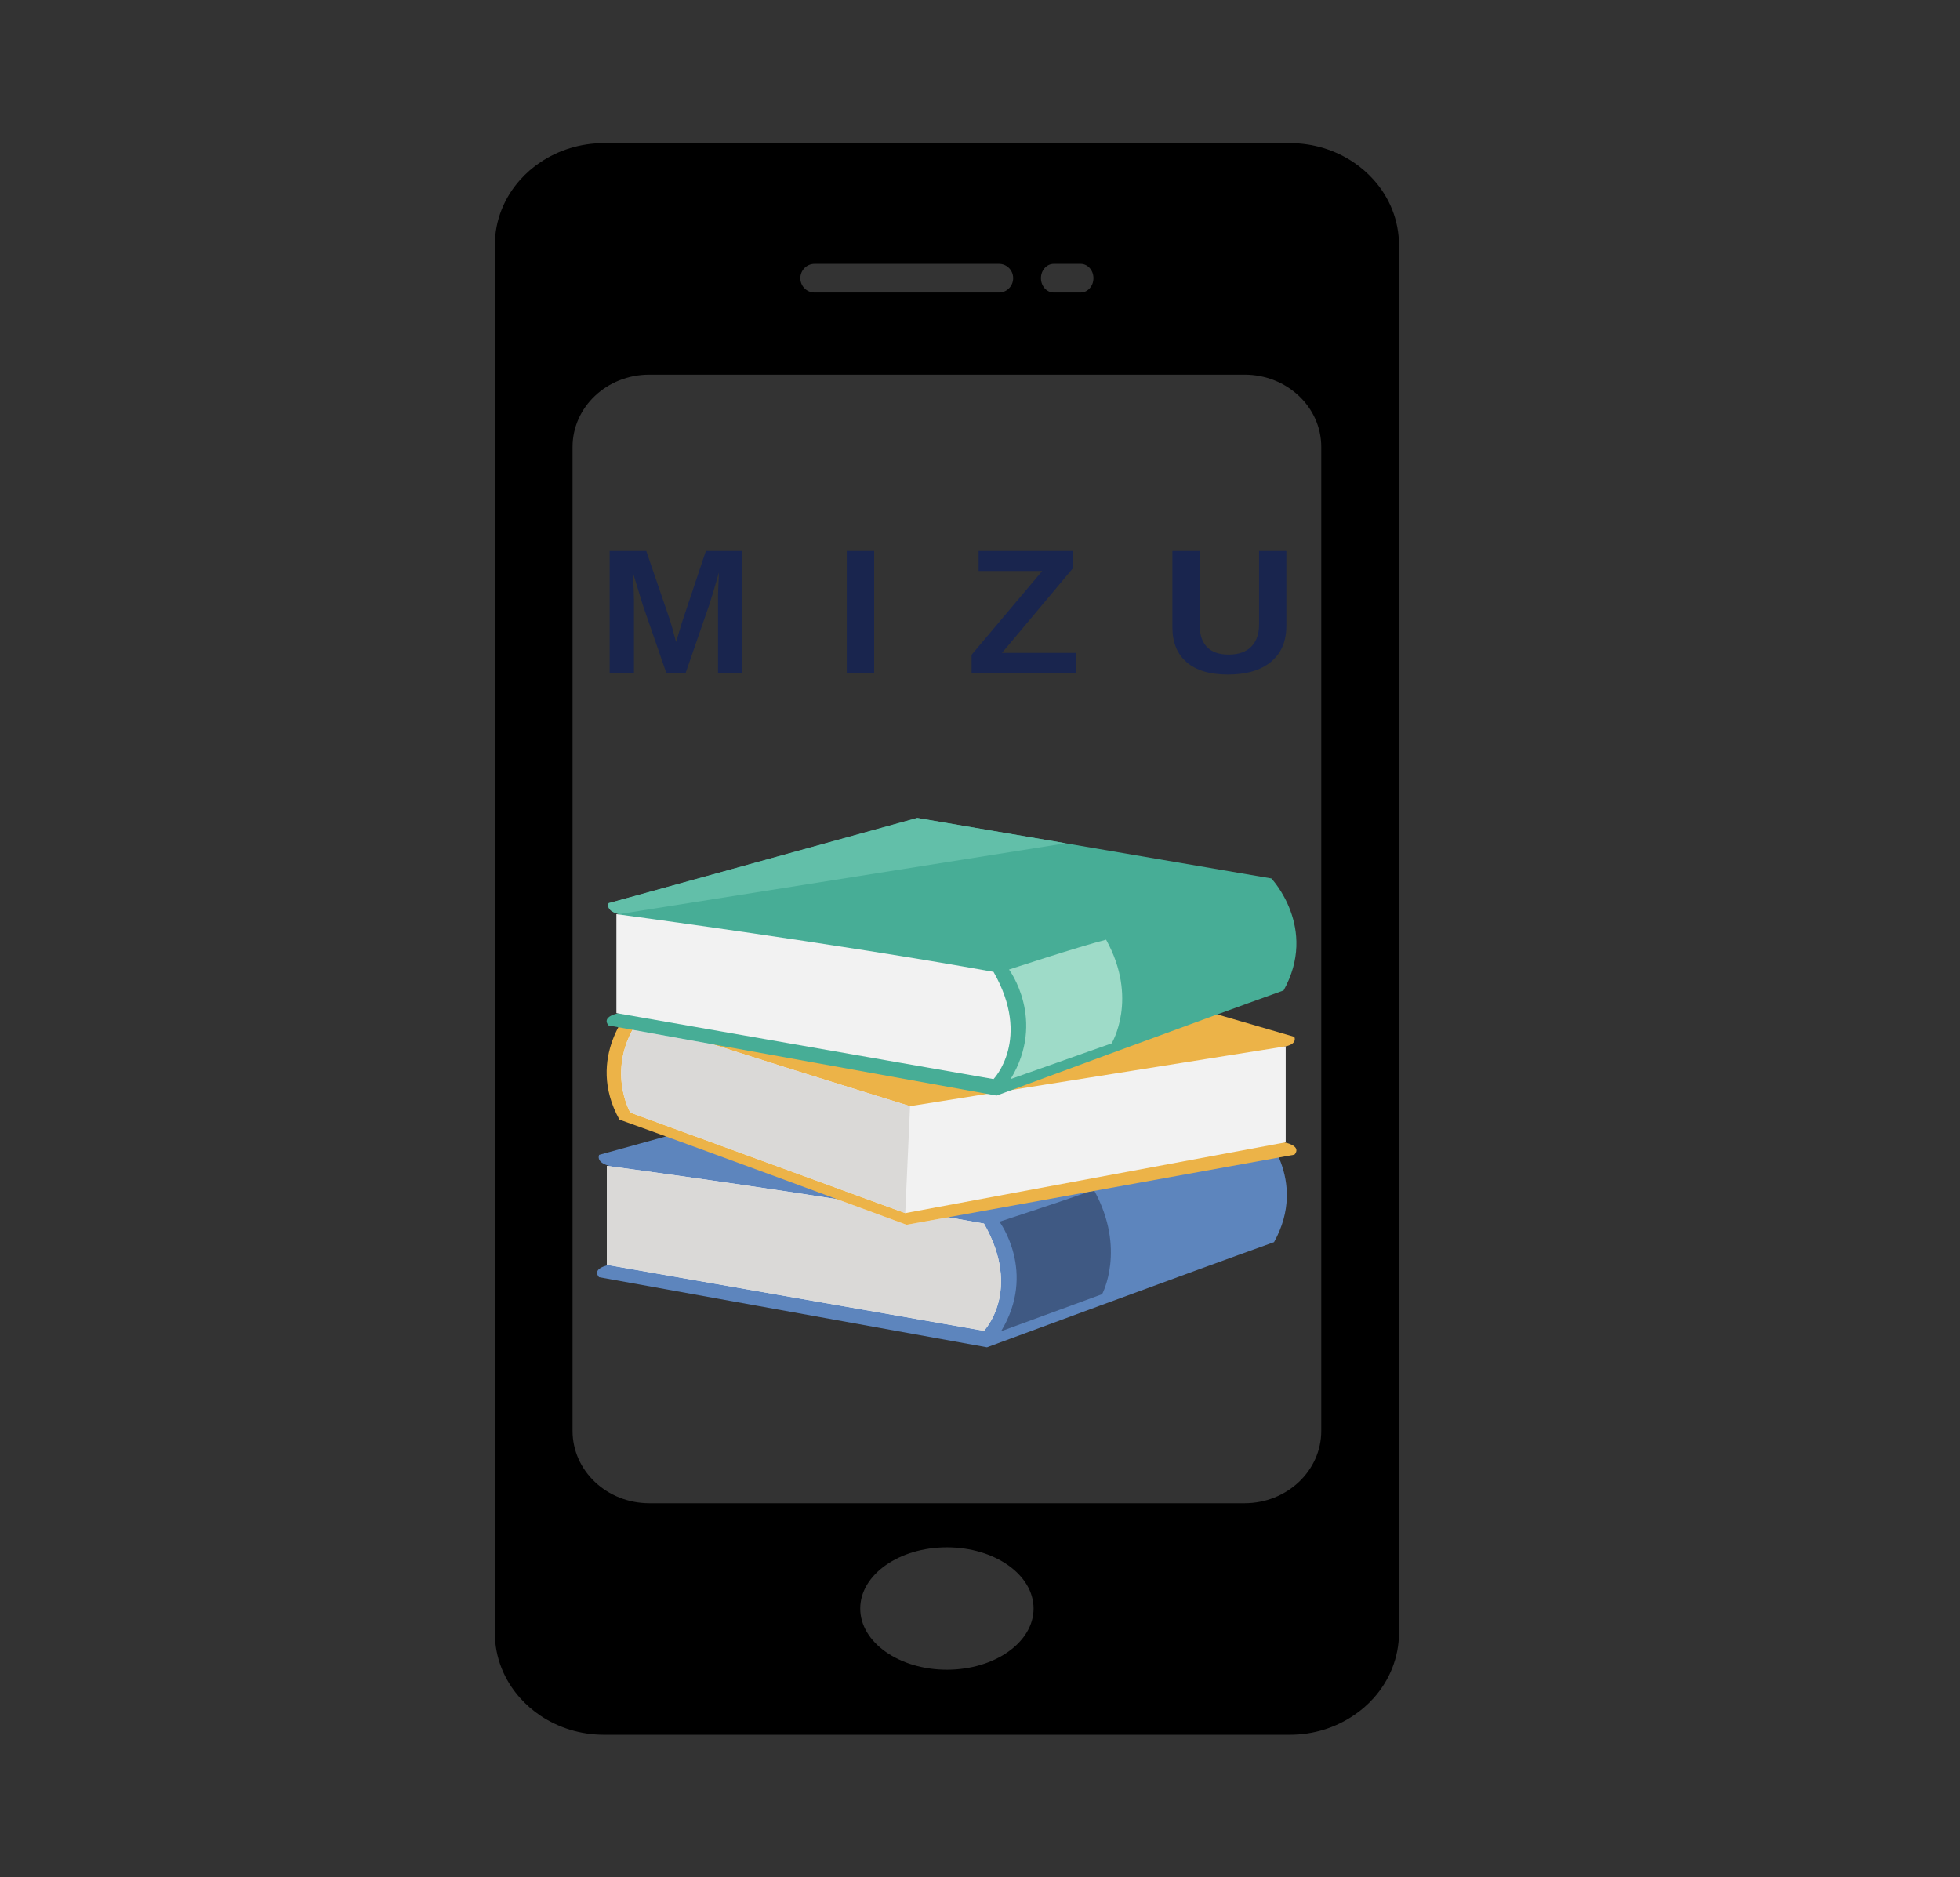 <svg width="118" height="113" viewBox="0 0 118 113" fill="none" xmlns="http://www.w3.org/2000/svg">
<rect x="0" y="0" width="118" height="113" fill="#333333" stroke="none"/>
<path d="M36.068 69.524L54.644 64.394L75.964 68.035C75.964 68.035 78.795 71.013 76.703 74.778C71.838 76.515 59.421 81.108 59.421 81.108L36.068 76.888C36.068 76.888 35.537 76.391 36.687 76.143C36.687 74.695 36.687 70.186 36.687 70.186C36.687 70.186 35.892 70.021 36.068 69.524Z" fill="#5D85BD"/>
<path d="M60.267 80.143C62.436 76.582 60.171 73.549 60.171 73.549C60.171 73.549 63.714 72.393 65.516 71.755L65.884 71.688C67.809 75.211 66.351 77.911 66.351 77.911L60.267 80.143Z" fill="#3F5983"/>
<path d="M36.533 70.186V76.143L59.238 80.115C59.238 80.115 61.553 77.715 59.238 73.661C49.623 71.923 36.533 70.186 36.533 70.186Z" fill="#F2F2F2"/>
<path d="M59.238 80.115L36.533 76.143V70.186C36.533 70.186 43.132 71.062 50.399 72.192C52.833 73.089 54.574 73.733 54.574 73.733L57.077 73.281C57.812 73.406 58.534 73.534 59.238 73.661C60.01 75.013 60.267 76.181 60.267 77.138C60.267 79.048 59.238 80.115 59.238 80.115Z" fill="#DAD9D7"/>
<path d="M77.927 62.418L59.35 57.018L38.032 60.66C38.032 60.66 35.201 63.638 37.293 67.402C42.158 69.141 54.574 73.733 54.574 73.733L77.927 69.513C77.927 69.513 78.458 69.016 77.308 68.768C77.308 67.32 77.308 63.006 77.308 63.006C77.308 63.006 78.104 62.915 77.927 62.418Z" fill="#ECB348"/>
<path d="M77.405 68.768L54.5 73.031L37.95 66.98C37.95 66.98 36.412 64.314 38.462 61.378C41.728 62.576 54.789 66.59 54.789 66.59L77.405 62.989V68.768Z" fill="#F2F2F2"/>
<path d="M54.5 73.031L37.95 66.98C37.95 66.98 37.395 66.019 37.397 64.617C37.397 63.847 37.563 62.944 38.08 61.993L42.923 62.869C47.942 64.485 54.789 66.59 54.789 66.59L54.5 73.031Z" fill="#DAD9D7"/>
<path d="M36.644 54.371L55.221 49.241L76.54 52.882C76.54 52.882 79.371 55.86 77.279 59.624C72.413 61.362 59.998 65.954 59.998 65.954L36.644 61.734C36.644 61.734 36.114 61.238 37.264 60.989C37.264 59.542 37.264 55.032 37.264 55.032C37.264 55.032 36.468 54.867 36.644 54.371Z" fill="#47AD96"/>
<path d="M64.155 50.766L55.221 49.241L64.155 50.766Z" fill="white"/>
<path d="M37.264 55.032C37.264 55.032 36.617 54.898 36.619 54.51C36.619 54.466 36.626 54.42 36.644 54.371L55.221 49.241L64.155 50.766L37.264 55.032Z" fill="#62BFA9"/>
<path d="M37.11 55.032V60.989L59.814 64.961C59.814 64.961 62.13 62.562 59.814 58.507C50.199 56.77 37.11 55.032 37.11 55.032Z" fill="#F2F2F2"/>
<path d="M60.842 64.961C63.012 61.4 60.747 58.367 60.747 58.367C60.747 58.367 64.847 57.018 66.591 56.569C68.56 60.118 66.926 62.81 66.926 62.81L60.842 64.961Z" fill="#9EDBC8"/>
<path d="M82.701 10.826C82.345 10.428 81.936 10.07 81.483 9.767C80.404 9.045 79.085 8.617 77.654 8.617H36.36C34.93 8.617 33.611 9.045 32.531 9.771C32.079 10.07 31.67 10.427 31.315 10.826C30.364 11.887 29.791 13.262 29.791 14.759V98.292C29.791 99.79 30.36 101.156 31.315 102.223C31.67 102.62 32.079 102.978 32.531 103.281C33.611 104.004 34.93 104.431 36.36 104.431H77.654C79.085 104.431 80.404 104.004 81.483 103.277C81.936 102.978 82.345 102.622 82.701 102.223C83.651 101.161 84.225 99.786 84.225 98.288V14.756C84.223 13.258 83.655 11.892 82.701 10.826ZM63.437 15.885H65.062C65.486 15.885 65.83 16.271 65.83 16.746C65.83 17.223 65.486 17.609 65.062 17.609H63.437C63.013 17.609 62.669 17.223 62.669 16.746C62.669 16.271 63.013 15.885 63.437 15.885ZM49.035 15.885H60.146C60.616 15.885 60.996 16.271 60.996 16.746C60.996 17.223 60.616 17.609 60.146 17.609H49.035C48.565 17.609 48.184 17.223 48.184 16.746C48.184 16.271 48.566 15.885 49.035 15.885ZM57.007 100.517C54.126 100.517 51.79 98.868 51.79 96.834C51.79 94.8 54.126 93.151 57.007 93.151C59.889 93.151 62.225 94.8 62.225 96.834C62.225 98.868 59.89 100.517 57.007 100.517ZM79.546 86.141C79.546 88.545 77.479 90.494 74.929 90.494H39.087C36.537 90.494 34.47 88.545 34.47 86.141V26.907C34.47 24.503 36.537 22.554 39.087 22.554H74.929C77.479 22.554 79.546 24.503 79.546 26.907V86.141Z" fill="black"/>
<path d="M43.228 40.504V36.06C43.228 35.96 43.228 35.859 43.228 35.758C43.23 35.658 43.249 35.226 43.283 34.464C43.017 35.396 42.822 36.045 42.699 36.413L41.282 40.504H40.112L38.696 36.413L38.101 34.464C38.144 35.267 38.166 35.8 38.166 36.06V40.504H36.704V33.169H38.907L40.314 37.274L40.435 37.67L40.702 38.649L41.055 37.477L42.497 33.169H44.685V40.504H43.228Z" fill="#19254E"/>
<path d="M50.979 40.504V33.169H52.628V40.504H50.979Z" fill="#19254E"/>
<path d="M64.802 40.504H58.495V39.417L62.745 34.374H58.918V33.169H64.57V34.237L60.325 39.304H64.802V40.504Z" fill="#19254E"/>
<path d="M73.925 40.608C72.846 40.608 72.019 40.362 71.444 39.869C70.869 39.377 70.582 38.672 70.582 37.755V33.169H72.226V37.637C72.226 38.215 72.373 38.654 72.669 38.955C72.964 39.257 73.398 39.407 73.97 39.407C74.557 39.407 75.01 39.251 75.326 38.936C75.641 38.623 75.8 38.172 75.8 37.585V33.169H77.444V37.679C77.444 38.609 77.136 39.33 76.521 39.84C75.906 40.352 75.04 40.608 73.925 40.608Z" fill="#19254E"/>
</svg>
